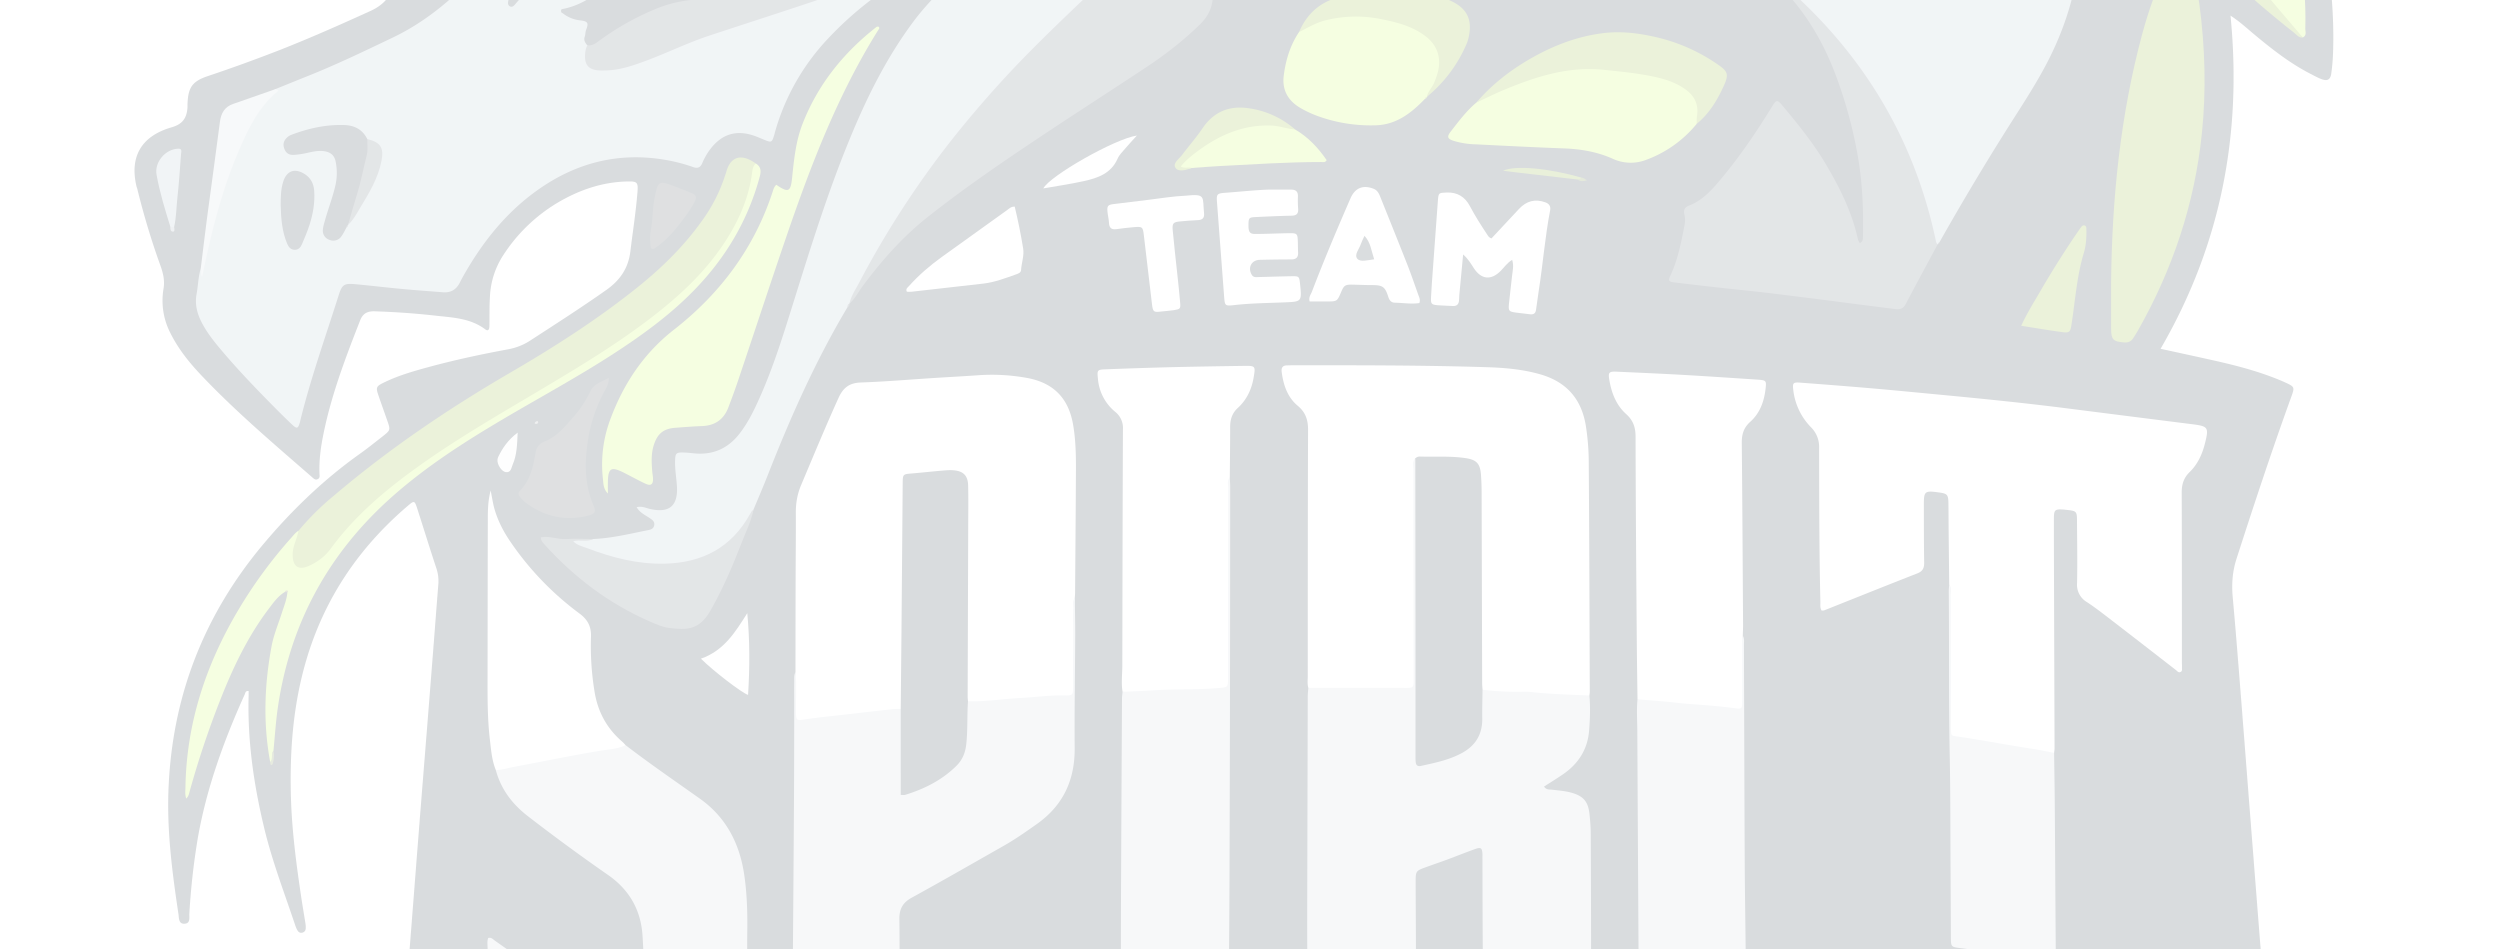 <svg width="79" height="30" fill="none" xmlns="http://www.w3.org/2000/svg"><g opacity=".15" filter="url(#filter0_f)"><path d="M65.59 39.799c-.593-.318-1.222-.558-1.843-.813-2.338-.957-4.738-1.728-7.182-2.363-.194-.05-.389-.101-.595-.046-1.47.392-2.914.856-4.25 1.598-.862.479-1.7.998-2.556 1.488-2.329 1.336-4.683 2.625-7.132 3.73-1.854.837-3.746 1.567-5.723 2.059-1.776.441-3.578.67-5.408.685-2.485.02-4.915-.315-7.27-1.13-2.066-.714-3.95-1.747-5.583-3.216a13.16 13.16 0 01-.964-.958c-.114-.127-.207-.148-.362-.068-1.55.794-3.063 1.65-4.497 2.643-.087.06-.161.153-.314.154-.043-.23.001-.456.018-.679.072-.984.151-1.967.23-2.95.089-1.113.18-2.227.268-3.34l.269-3.434.278-3.553c.09-1.134.177-2.268.266-3.403.094-1.194.191-2.388.286-3.582l.194-2.468c.043-.562.086-1.124.131-1.686a1.252 1.252 0 00-.06-.504c-.205-.62-.398-1.244-.598-1.867-.093-.288-.097-.29-.322-.098-1.539 1.316-2.626 2.929-3.197 4.878-.412 1.405-.521 2.845-.481 4.302.03 1.068.17 2.125.327 3.18.042.279.09.556.134.835.007.049.01.1.006.15a.134.134 0 01-.108.129c-.067.016-.118-.013-.151-.07a.758.758 0 01-.063-.137c-.344-1.03-.736-2.044-.99-3.102-.33-1.374-.532-2.765-.491-4.183v-.143c-.102-.014-.102.06-.125.109-.652 1.443-1.191 2.923-1.473 4.488a22.24 22.24 0 00-.275 2.428c-.01.128.048.324-.163.328-.18.003-.163-.18-.181-.301-.193-1.285-.362-2.572-.318-3.877.1-2.965 1.108-5.574 3.022-7.843.9-1.068 1.898-2.026 3.038-2.836.238-.169.465-.353.695-.532.267-.21.266-.21.157-.521-.086-.247-.175-.493-.26-.74-.109-.313-.1-.33.21-.477.447-.211.921-.345 1.397-.474.816-.22 1.641-.397 2.472-.55.25-.047.479-.133.695-.273.81-.526 1.624-1.047 2.413-1.604.427-.3.693-.682.758-1.211.076-.63.176-1.256.226-1.889.023-.298-.01-.334-.311-.328-.816.016-1.558.278-2.25.693a5.257 5.257 0 00-1.676 1.629 2.604 2.604 0 00-.425 1.304c-.02.311-.013.624-.017.936-.001.09-.025.192-.132.111-.49-.368-1.074-.373-1.64-.44a24.313 24.313 0 00-1.837-.129c-.224-.01-.383.05-.473.278-.478 1.218-.943 2.439-1.189 3.73-.07.368-.113.736-.1 1.11.001.068.028.148-.058.186-.08.037-.13-.025-.183-.07-1.192-1.039-2.4-2.06-3.49-3.21-.382-.402-.728-.832-.978-1.334a2.236 2.236 0 01-.218-1.407c.045-.26-.016-.5-.102-.738a24 24 0 01-.73-2.425c-.005-.019-.015-.037-.02-.057-.23-.953.154-1.604 1.109-1.878.324-.094.469-.268.498-.602.004-.05.001-.1.003-.151.022-.51.152-.7.64-.865a50.221 50.221 0 002.294-.832c.964-.38 1.91-.8 2.852-1.229.383-.174.626-.437.76-.84.295-.893.726-1.722 1.249-2.503.71-1.062 1.65-1.83 2.864-2.257.558-.197 1.109-.419 1.663-.629a1.04 1.04 0 00.371-.253 5.57 5.57 0 012.582-1.49c.285-.076.505-.235.705-.442a94.48 94.48 0 013.539-3.51c.942-.88 1.888-1.755 2.904-2.551.325-.255.66-.495 1.013-.71.147-.089.3-.162.459-.227.272-.11.511-.08.713.143.163.178.162.223.391-.023 1.162-1.244 2.326-2.485 3.485-3.732a154.43 154.43 0 005.065-5.723c.318-.378.323-.377.576.035.402.654.752 1.331.974 2.069.014.047.018.1.07.131.07.015.103-.04.14-.086 1.522-1.87 2.918-3.823 3.994-5.99a15.47 15.47 0 001.146-3.043c.01-.039.024-.077.035-.116.025-.093.068-.169.177-.177.128-.009.17.08.205.18.186.554.349 1.113.473 1.683.507 2.317.223 4.559-.634 6.747-.19.487-.414.96-.645 1.43l-.155.322c.099.062.14-.018.193-.052 1.396-.891 2.854-1.65 4.456-2.102a6.856 6.856 0 011.877-.263c.15 0 .302.019.45.044.262.046.316.135.26.4a1.73 1.73 0 01-.193.473 7.322 7.322 0 01-1.16 1.577 1.953 1.953 0 00-.12.134c-.01.014-.009.038-.013.057.085.054.155-.01.227-.034 3.093-1.077 6.264-1.846 9.483-2.433.257-.047.512-.105.769-.153.098-.019.2-.037.299-.033.164.006.232.121.164.268-.029.063-.074.12-.113.178-.74 1.104-1.669 2.04-2.654 2.921-.45.403-.917.787-1.376 1.18-.017.065 0 .094.07.065 1.496-.63 3.045-1.026 4.678-1.051a9.408 9.408 0 012.684.346c.087.024.174.052.256.089.185.084.222.177.127.359a2.912 2.912 0 01-.615.777c-.488.459-1.05.81-1.638 1.124-.08.042-.156.09-.231.139-.013.008-.014.036-.028.076 3.438.735 6.59 2.147 9.576 3.995-.109.145-.246.152-.366.18-.782.187-1.58.296-2.362.49-.459.113-.922.208-1.382.313-.068.015-.133.043-.198.064.01.134.119.13.196.162.999.409 1.962.884 2.846 1.508.653.461 1.25.983 1.712 1.644.31.44.548.913.649 1.448.06.319.012.412-.3.518a3.486 3.486 0 01-1.368.168c-.37-.025-.734-.097-1.088-.163-.077.1-.004.15.03.202 1.157 1.806 1.778 3.792 1.998 5.916.083.803.13 1.605.096 2.411a6.016 6.016 0 01-.054.601c-.028.19-.117.242-.297.18-.113-.04-.22-.1-.327-.155-.679-.343-1.27-.812-1.85-1.296-.214-.18-.42-.371-.71-.56.372 3.77-.318 7.268-2.21 10.528.597.13 1.164.253 1.731.38.618.14 1.23.298 1.824.525.13.05.262.103.39.162.29.134.297.144.184.455-.613 1.692-1.177 3.4-1.729 5.113-.13.402-.157.801-.12 1.22.104 1.132.19 2.266.28 3.4.093 1.175.182 2.349.274 3.523l.271 3.463c.115 1.444.232 2.889.346 4.333.063.793.137 1.585.181 2.378.057.996.24 1.972.396 2.955.42 2.633.055 5.153-1.277 7.493a9.038 9.038 0 01-2.933 3.116c-.057.037-.129.059-.181.168.214.024.414.058.615.065a7.53 7.53 0 001.027-.023c.16-.016.321-.022.482-.026.237-.006.256.019.162.233a5.105 5.105 0 01-1.487 1.95c-.783.63-1.684 1.013-2.65 1.253-1.194.297-2.407.356-3.628.238-2.172-.209-4.215-.838-6.11-1.924-1.44-.825-2.694-1.868-3.64-3.25a7.69 7.69 0 01-1.235-3.052c-.012-.067-.038-.137.001-.209.111-.035.188.04.27.09a9.618 9.618 0 005.133 1.332c2.22-.045 4.207-.721 5.86-2.257 1.176-1.093 1.971-2.428 2.501-3.932.037-.104.078-.207.119-.31.06-.147.118-.03.176.002.19.105.261.3.348.477.55 1.124.68 2.318.564 3.547-.032.338-.065.679-.164 1.007-.008.026-.015.054-.026.081-.015.038-.003-.013-.01.027 0 .003.008-.015.017-.021.325-.677.602-1.367.676-2.12.072-.735.057-1.467-.101-2.193a.534.534 0 00-.306-.387c-.226-.11-.447-.231-.678-.332-.09-.041-.192-.069-.236-.173z" fill="#011320"/><path d="M46.174-27.638c-.039.685-.177 1.355-.331 2.02-.7 3.034-1.968 5.824-3.623 8.449-1.521 2.413-3.328 4.597-5.317 6.635a4.858 4.858 0 00-.382.428c-.12.156-.11.314 0 .44a.35.35 0 00.466.057c.1-.065.185-.154.274-.235.305-.276.557-.607.879-.865.378.274.564.999.377 1.477a1.724 1.724 0 01-.13.271c-.247.418-.58.77-.887 1.14-.333.402-.686.788-1.007 1.2A6.359 6.359 0 0035.27-4.03c-.077.358-.055.713.059.981.119-.03.116-.146.16-.226.21-.481.567-.856.911-1.233 1.398-1.534 2.945-2.886 4.763-3.914a22.92 22.92 0 017.92-2.733 26.363 26.363 0 015.172-.285c.169.007.339.015.504.057l2.42.337c.568.08 1.14.121 1.703.238 1.511.315 2.79 1.057 3.892 2.124 1.261 1.222 2.052 2.718 2.57 4.376.272.87.458 1.756.392 2.671C65.64-.325 65.26.908 64.642 2.07c-.26.488-.552.958-.85 1.425a85.535 85.535 0 00-2.506 4.162c-.02.02-.043.036-.053.065l-.003.002c-.17-.023-.14-.174-.164-.277a14.205 14.205 0 00-1.202-3.369A15.111 15.111 0 0057.682.91c-.551-.617-1.171-1.155-1.766-1.722l-.002-.001c-.029-.01-.045-.034-.064-.056-.673-.566-1.392-1.074-2.195-1.429a12.112 12.112 0 00-2.462-.797c-1.447-.296-2.909-.381-4.383-.33-2.358.08-4.652.526-6.919 1.147-.495.136-.494.136-.722-.318-.253-.506-.548-.985-.967-1.376-.23-.214-.484-.392-.795-.474-.276-.072-.325-.023-.252.26.005.02.013.038.02.057.12.318.017.612-.104.9-.165.393-.38.756-.66 1.078a24.376 24.376 0 01-1.403 1.49C34.121.2 33.2 1.026 32.346 1.923c-1.845 1.938-3.48 4.035-4.774 6.384-.238.432-.492.853-.729 1.285v.002c-.044.027-.028.086-.064.117-1.014 1.7-1.811 3.501-2.532 5.339-.14.356-.292.706-.439 1.059-.535 1.41-1.974 1.92-3.418 1.765a7.22 7.22 0 01-2.03-.54c-.17-.071-.17-.072-.297-.247.227-.08.462.01.682-.054.576-.024 1.134-.16 1.696-.273.095-.019.208-.033.232-.16.024-.124-.07-.179-.153-.235-.138-.093-.298-.16-.403-.338.172-.042.299.029.427.057.604.136.885-.096.847-.72-.017-.271-.067-.54-.058-.813.007-.23.038-.258.27-.252.1.003.201.013.301.024.614.07 1.104-.146 1.477-.635.259-.338.445-.717.617-1.104.446-.994.764-2.033 1.088-3.07.538-1.718 1.072-3.437 1.758-5.104.54-1.316 1.167-2.586 2.023-3.732.485-.65 1.078-1.194 1.653-1.758.238-.232.474-.467.707-.703.046-.046.12-.081.1-.167-.058-.065-.117-.02-.168 0-1.883.697-3.589 1.678-4.978 3.154a7.098 7.098 0 00-1.697 2.99c-.002.009-.003.02-.006.029-.087.295-.087.294-.363.18-.093-.038-.185-.08-.28-.112-.565-.197-1.024-.057-1.388.42-.104.137-.19.286-.255.444-.06.142-.15.174-.288.125a5.308 5.308 0 00-.845-.222c-1.499-.266-2.856.08-4.085.958-1.003.716-1.745 1.66-2.344 2.725a4.075 4.075 0 00-.098.187c-.111.222-.287.329-.537.308-.432-.035-.863-.064-1.294-.105-.49-.045-.98-.105-1.47-.15-.356-.032-.421.008-.529.349-.415 1.313-.88 2.611-1.21 3.95l-.013.06c-.062.21-.095.221-.25.076-.147-.138-.29-.279-.433-.421-.645-.65-1.284-1.308-1.871-2.012-.2-.24-.39-.488-.537-.765-.155-.292-.238-.593-.176-.929.05-.266.052-.54.13-.8.048.03.031.081.041.124-.005-.038.006-.073.012-.11a16.147 16.147 0 011.229-4.108A4.942 4.942 0 018.7 2.817c.343-.138.686-.279 1.03-.416.915-.365 1.801-.793 2.69-1.218.978-.468 1.79-1.14 2.54-1.911 1.227-1.263 2.398-2.577 3.557-3.903.33-.378.655-.763 1.034-1.097.809-.712 1.76-1.11 2.815-1.282l2.082-.339c.06-.01.12-.022.18-.02.114.001.14.052.087.152-.064.12-.202.2-.201.355.135.075.266-.003.393.018.916.024 1.658-.33 2.333-.947a407.2 407.2 0 013.968-3.573c.445-.396.896-.788 1.304-1.225.002.22-.027.44.011.66.045.256.135.486.392.603.178.08.262.028.277-.166.012-.148-.034-.302.046-.442.122-.006.201-.088.28-.163.73-.692 1.474-1.366 2.201-2.06.684-.653 1.37-1.303 2.025-1.984 2.075-2.162 4.11-4.359 5.84-6.816.894-1.269 1.72-2.577 2.282-4.034.061-.16.115-.322.168-.484.023-.07.02-.17.139-.163z" fill="#A3B9C4"/><path d="M61.595 18.474l-.017-1.6c-.004-.323-.003-.645-.008-.967-.004-.278-.034-.31-.303-.346-.448-.062-.474-.041-.473.4.001.604 0 1.209.01 1.813.003.173-.044.278-.216.345-.983.384-1.962.778-2.942 1.168-.017.006-.039.004-.08.008-.058-.08-.04-.179-.042-.275-.037-1.621-.037-3.242-.04-4.863a.872.872 0 00-.253-.652 2.002 2.002 0 01-.563-1.178c-.028-.221-.007-.253.215-.236.753.057 1.506.115 2.258.18.762.066 1.523.141 2.284.213 1.272.121 2.543.25 3.811.41 1.337.17 2.674.34 4.012.508.535.067.559.094.426.62-.085.338-.23.65-.48.894-.19.184-.253.393-.252.65.007 1.793.005 3.585.006 5.378 0 .05.005.101.002.151-.002.048.016.107-.038.136-.07.04-.109-.024-.153-.058-.677-.524-1.352-1.05-2.03-1.571-.256-.197-.51-.397-.778-.573a.635.635 0 01-.316-.602c.014-.655.002-1.31-.002-1.964-.001-.304-.014-.316-.32-.35l-.09-.01c-.288-.02-.319.003-.32.287-.001.715.002 1.43.004 2.146l.017 5.106c0 .05-.01.1-.014.15-.111.08-.233.043-.35.024-.852-.135-1.7-.296-2.554-.426-.373-.056-.386-.086-.386-.465V18.8c0-.109.024-.22-.024-.326z" fill="#fff"/><path d="M50.225 21.979c.034.372.02.745-.01 1.116-.047.577-.33 1.026-.8 1.356-.203.142-.415.27-.623.404.072.113.173.088.258.1.2.024.4.038.596.091.383.105.538.277.581.671.022.2.038.402.04.602.007 1.41.012 2.82.011 4.23 0 .335-.016.668.243.923-.076.098-.17.1-.254.13-.748.265-1.499.524-2.244.799-.242.09-.481.128-.738.106-.34-.03-.683-.044-1.024-.069-.202-.015-.226-.038-.204-.242.043-.404.193-.767.512-1.027.216-.177.295-.38.292-.654-.013-1.148-.012-2.296-.016-3.444 0-.03.002-.06 0-.09-.01-.182-.048-.215-.222-.154-.303.107-.6.228-.902.34-.236.087-.474.167-.71.254-.253.092-.276.122-.276.396 0 .674.007 1.349.008 2.023 0 .222.001.444-.01.665a.559.559 0 00.2.478c.323.291.532.651.606 1.086.055.32.054.327-.263.32-1.227-.028-2.454-.09-3.683-.07-.302.004-.604.01-.906.008-.196 0-.211-.017-.194-.208.04-.427.204-.804.531-1.084.223-.19.29-.413.288-.692-.007-.835-.004-1.671-.002-2.507l.015-5.83c0-.09.012-.179.018-.269.136-.117.302-.096.462-.097.785-.002 1.57.001 2.355-.002.388 0 .408-.02.409-.41.002-2.085-.001-4.169.003-6.253 0-.172-.053-.368.125-.5.183.13.12.328.12.5.005 2.628.004 5.257.004 7.886 0 .312.002.624 0 .936 0 .228.097.308.32.258.317-.07.623-.163.915-.305.463-.227.687-.593.698-1.109.006-.287-.072-.585.077-.86a.284.284 0 01.198-.061c1.001.07 2.007.073 3.006.175a.328.328 0 01.19.084z" fill="#C6D0DA"/><path d="M50.225 21.979c-.617-.03-1.236-.042-1.851-.112a2.03 2.03 0 00-.27-.007 9.31 9.31 0 01-1.256-.063c-.137-.142-.098-.322-.098-.488a2604.01 2604.01 0 01-.001-5.59c0-.232-.022-.462-.05-.692-.033-.273-.187-.405-.443-.458-.39-.08-.784-.039-1.175-.048-.12-.003-.242.023-.357-.035-.108.098-.06.227-.06.341 0 2.165.004 4.33.006 6.496 0 .46.046.414-.426.414h-2.9c-.036-.118-.02-.24-.019-.36.001-2.596 0-5.192.01-7.789 0-.313-.074-.555-.326-.765-.324-.269-.453-.653-.507-1.064-.018-.136.025-.213.172-.213l.12-.003c2.073-.002 4.146-.004 6.218.061.553.018 1.103.068 1.64.219.86.24 1.34.8 1.468 1.68.052.349.081.7.084 1.05.018 2.436.024 4.87.033 7.306 0 .04-.008.08-.012.12zm-25.088-.74c.001-1.007.002-2.013.005-3.02.002-.674.01-1.349.006-2.023-.001-.307.05-.593.172-.879.387-.916.766-1.836 1.177-2.742.147-.324.343-.476.705-.488.764-.027 1.527-.092 2.29-.141.463-.03.925-.054 1.387-.086a6.199 6.199 0 011.593.086c.833.159 1.3.649 1.441 1.49.105.62.087 1.244.084 1.868-.005 1.137-.016 2.275-.024 3.412 0 .06-.006.12-.01.18-.054.48-.015.961-.022 1.442-.008.481-.01.963.002 1.445.004.196-.08.278-.26.284-.621.022-1.24.085-1.86.126-.18.011-.36.03-.54.044-.237.018-.48.067-.707-.058-.117-.16-.084-.347-.085-.525-.002-1.95-.001-3.901-.001-5.852v-.24c-.007-.5-.175-.657-.666-.596-.3.038-.601.046-.9.087-.214.03-.303.128-.294.334.001.04-.003.08-.003.12.015 2.132-.105 4.261-.062 6.392.003.169.026.344-.068.501-.336.207-.722.147-1.085.196-.628.084-1.258.154-1.888.222-.384.042-.41.021-.405-.375.005-.401-.025-.803.018-1.204z" fill="#fff"/><path d="M19.769 23.547c.766.588 1.562 1.133 2.349 1.692.819.581 1.247 1.401 1.396 2.379.092.608.109 1.224.1 1.837-.012.956.023 1.913-.038 2.869a5.31 5.31 0 01-.16 1.011 2.529 2.529 0 01-1.115 1.522 5.76 5.76 0 01-1.417.66c-2.025.635-4.01 1.38-5.982 2.162-.072.029-.141.08-.254.063-.05-.124-.029-.262-.005-.394.085-.491.245-.957.54-1.363.162-.224.224-.461.223-.733-.003-1.762 0-3.524.002-5.286 0-.109-.022-.22.02-.326.097-.028.152.043.214.087.889.626 1.773 1.258 2.667 1.877.223.154.325.335.303.607-.018.23-.008.463-.002.695.005.181.026.2.193.15.337-.1.673-.206 1.007-.315.333-.11.5-.331.517-.694.037-.826.03-1.65-.023-2.474-.05-.811-.414-1.454-1.09-1.924a62.888 62.888 0 01-2.532-1.857c-.49-.379-.852-.849-1.014-1.458.099-.1.232-.116.36-.142 1.123-.234 2.253-.433 3.381-.64a.968.968 0 01.36-.005zm10.819-1.387c.553.017 1.1-.075 1.65-.103.46-.023.919-.09 1.382-.082.284.005.288-.004.29-.283.002-.826 0-1.651.005-2.477 0-.107-.036-.223.049-.318.004.392.014.784.013 1.177-.005 1.188-.027 2.376-.017 3.564.008 1.013-.366 1.816-1.199 2.404-.346.244-.69.487-1.06.695-.962.546-1.921 1.098-2.891 1.63-.285.157-.394.358-.39.68.013.865.005 1.731-.01 2.597-.003.242.055.42.257.57.325.24.478.59.532.983.037.27.027.283-.24.337a90.57 90.57 0 00-3.363.716c-.44.105-.878.212-1.325.32-.061-.155-.036-.295-.003-.427.105-.423.244-.83.562-1.151.14-.142.2-.325.205-.522.006-.332.008-.665.01-.997.016-2.084.033-4.168.045-6.253.007-1.228.006-2.457.01-3.685 0-.1-.014-.203.037-.297.04.401.013.803.016 1.205.004.345-.001.333.33.284.395-.059.793-.097 1.19-.143.507-.058 1.013-.117 1.52-.173.089-.01.18-.008.27-.01.122.11.09.259.092.395.004.633-.002 1.266.003 1.899.003.313.047.343.334.236.486-.182.925-.437 1.283-.821a.95.95 0 00.268-.62c.02-.35.073-.699.06-1.052-.003-.098-.001-.203.085-.278zm8.274-7.07c.004.1.012.2.012.3-.001 2.043-.002 4.086-.006 6.13-.003 2.022-.009 4.044-.015 6.067-.004.966-.008 1.932-.02 2.898a.707.707 0 00.249.585c.29.255.443.593.507.97.052.308.035.324-.272.34-.572.032-1.145.07-1.717.098a56.33 56.33 0 00-2.497.193c-.08.008-.16.012-.24.017-.3.017-.321-.008-.266-.291.082-.426.258-.807.578-1.104.186-.174.248-.371.247-.618-.005-1.017 0-2.033.005-3.05.008-1.851.018-3.703.028-5.554 0-.07.012-.14.018-.209.387-.18.808-.122 1.213-.152.531-.038 1.065-.004 1.598-.062.419-.046.424-.027.424-.467.001-1.873-.003-3.747.005-5.62 0-.162-.081-.372.149-.471z" fill="#C6D0DA"/><path d="M55.916-.812c.189.06.314.213.455.336 2.484 2.161 4.113 4.834 4.798 8.066.01.05.02.098.06.133-.336.628-.677 1.254-1.008 1.885-.074.141-.178.178-.32.16l-1.134-.144c-.397-.05-.794-.104-1.192-.154-.616-.078-1.232-.157-1.849-.23-.428-.05-.857-.09-1.286-.138-.518-.057-1.035-.118-1.552-.18-.151-.018-.177-.06-.11-.2.24-.505.344-1.047.45-1.589a.817.817 0 00-.002-.359c-.035-.141.012-.225.151-.279.377-.146.651-.423.909-.724.648-.758 1.206-1.58 1.727-2.429.117-.189.153-.197.306-.013.49.586.972 1.179 1.364 1.837.449.754.84 1.533 1.028 2.4.008.037.034.07.058.117.097-.045.099-.122.1-.199.019-.844-.014-1.684-.157-2.52a14.228 14.228 0 00-.7-2.582c-.406-1.088-.99-2.062-1.823-2.88-.098-.097-.223-.174-.273-.314z" fill="#465461"/><path d="M51.745 22.098c-.008-.623-.018-1.246-.023-1.87-.016-2.142-.034-4.284-.038-6.427 0-.293-.074-.516-.297-.716-.319-.286-.465-.673-.534-1.089-.038-.226-.007-.262.233-.251.703.032 1.407.062 2.11.102.783.045 1.565.098 2.348.15.268.019.277.032.248.287-.045.401-.178.771-.483 1.044-.21.187-.271.398-.269.667.019 1.92.029 3.842.041 5.763 0 .11-.006.221-.009.332.043.721.006 1.444.02 2.167.005.215-.137.215-.284.203-.64-.053-1.28-.11-1.919-.176-.28-.029-.562-.013-.839-.074-.107-.024-.22-.027-.305-.112zM38.862 15.09c-.093.104-.05.23-.05.347-.005 1.95-.005 3.9-.006 5.85v.121c-.001.329-.003.308-.328.336-.662.058-1.325.024-1.985.068-.34.022-.68.035-1.02.05-.045-.27-.01-.542-.008-.812.005-2.496.009-4.992.02-7.487a.649.649 0 00-.246-.55 1.504 1.504 0 01-.544-1.041c-.029-.282-.023-.292.258-.302a155.9 155.9 0 012.05-.067c.765-.018 1.53-.03 2.294-.041.379-.006.379.003.319.363-.064.38-.22.71-.505.97-.177.163-.238.362-.238.596 0 .533-.007 1.065-.011 1.598z" fill="#fff"/><path d="M26.843 9.592c.052-.24.19-.44.302-.652a29.513 29.513 0 012.874-4.451 34.211 34.211 0 011.558-1.84c1.141-1.261 2.397-2.407 3.62-3.586.499-.481.976-.986 1.38-1.553.258-.362.463-.75.563-1.191.034-.15.026-.3.035-.449.45.868.798 1.776.996 2.735.08.392.14.788.154 1.192.014.392-.13.704-.402.97-.504.493-1.057.928-1.643 1.318-1.189.79-2.392 1.558-3.578 2.352-1.152.77-2.295 1.557-3.383 2.417-.792.627-1.459 1.379-2.06 2.19-.137.183-.237.396-.416.548z" fill="#465461"/><path d="M51.745 22.098c.407.036.816.059 1.223.108.257.03.518.047.776.066.38.029.757.064 1.133.115.15.02.176-.003.177-.19.002-.593-.001-1.186 0-1.778 0-.11-.015-.221.018-.33.056.094.036.197.036.296.009 2.275.014 4.55.025 6.825.004.936.021 1.872.03 2.808.002.285-.002.29-.263.341a40.16 40.16 0 00-2.9.707c-.057.016-.112.046-.178.015-.06-.086-.039-.189-.04-.287-.015-2.567-.03-5.134-.043-7.7-.002-.332-.026-.664.006-.996z" fill="#C6D0DA"/><path d="M66.71 8.962c.026-2.664.288-5.299.982-7.88.2-.739.454-1.459.783-2.151.022-.046.042-.092.068-.135.099-.162.128-.167.272-.038.41.368.616.844.686 1.375.18 1.36.22 2.723.078 4.092-.229 2.216-.919 4.277-2.014 6.21-.05.087-.103.172-.158.256-.066.102-.16.14-.283.13-.35-.025-.412-.086-.413-.44-.002-.473 0-.946 0-1.42z" fill="#76A708"/><path d="M61.595 18.474c.085.095.048.211.049.318.004 1.378.005 2.757.009 4.135 0 .367-.026.31.299.36.781.121 1.558.267 2.339.387.207.032.412.078.619.117.007.503.016 1.006.02 1.51.007.855.012 1.711.017 2.567l.016 2.326c0 .05.003.1 0 .15-.007.226-.035.25-.251.186a15.6 15.6 0 00-2.147-.482c-.198-.03-.397-.061-.597-.085-.315-.039-.318-.037-.32-.344l-.01-2.114c-.008-1.199-.003-2.397-.026-3.595-.035-1.742-.015-3.484-.031-5.226 0-.07.009-.14.014-.21z" fill="#C6D0DA"/><path d="M24.53 5.838c.38.26.454.23.5-.213.06-.58.116-1.16.331-1.712.485-1.244 1.29-2.241 2.333-3.059.014-.01.037-.011.056-.016.07.041.018.085-.003.12-1.274 2.037-2.125 4.262-2.898 6.52-.512 1.494-1.003 2.995-1.506 4.49-.102.306-.213.608-.328.909-.144.378-.421.572-.83.587-.28.01-.562.033-.843.054-.371.027-.563.181-.679.537-.09.275-.075.556-.053.838.005.07.02.14.024.21.012.206-.063.265-.247.178-.227-.107-.447-.23-.672-.343-.405-.203-.498-.148-.506.294-.002.11 0 .22 0 .364-.147-.147-.14-.313-.157-.464a4.066 4.066 0 01.241-1.9c.417-1.115 1.05-2.069 2.003-2.813 1.463-1.142 2.535-2.576 3.118-4.354.025-.076.042-.155.117-.227z" fill="#BDF935"/><path d="M19.769 23.547c-.246.12-.518.13-.779.173-.925.152-1.842.345-2.763.516-.186.035-.367.095-.559.098-.127-.312-.15-.644-.189-.973-.078-.671-.073-1.346-.072-2.02.002-1.622.004-3.243.008-4.864 0-.311-.003-.623.09-.977.043.216.068.387.112.553.11.402.302.766.54 1.107a9.41 9.41 0 002.153 2.226c.261.192.378.413.365.738a8.875 8.875 0 00.11 1.714c.1.646.387 1.178.88 1.601.038.033.07.072.104.108z" fill="#fff"/><path d="M67.823-9.28c.153.085.306.172.423.307.103.2.097.427.166.637.238.728.664 1.346 1.137 1.934a15.298 15.298 0 002.136 2.152c.132.11.237.243.352.369.255.603.403 1.237.532 1.874.195.955.307 1.92.278 2.898-.003.1.057.225-.078.293-.51-.373-.867-.89-1.263-1.367-1.137-1.37-2.193-2.8-3.082-4.347-.608-1.056-1.159-2.139-1.374-3.357-.07-.395-.07-.782.142-1.14.154-.262.321-.327.631-.254z" fill="#BDF935"/><path d="M9.431 16.774a8.282 8.282 0 011.109-1.102c1.736-1.477 3.615-2.75 5.583-3.896 1.418-.825 2.797-1.708 4.075-2.74.746-.603 1.424-1.272 1.983-2.057a5.07 5.07 0 00.735-1.445c.009-.028.022-.056.03-.085.103-.42.408-.662.936-.283-.105 1.186-.61 2.202-1.343 3.113-.986 1.225-2.249 2.122-3.557 2.962-1.736 1.115-3.563 2.082-5.27 3.243-.842.573-1.646 1.194-2.368 1.915-.307.306-.565.654-.837.991a1.904 1.904 0 01-.68.54c-.394.184-.656.006-.649-.426.004-.271.103-.51.253-.73zM67.823-9.28c-.475.04-.706.298-.732.817-.026.512.11.997.265 1.474.314.962.79 1.847 1.306 2.712.868 1.453 1.874 2.807 2.956 4.106.38.455.767.903 1.151 1.355-.129.015-.199-.088-.281-.153-2.121-1.672-4.01-3.566-5.524-5.814-.98-1.457-1.814-2.99-2.329-4.68a9.76 9.76 0 01-.281-1.14c-.044-.246 0-.29.245-.212.46.144.915.306 1.354.506.65.295 1.292.603 1.87 1.028z" fill="#76A708"/><path d="M53.614 3.916a3.71 3.71 0 01-1.628 1.147 1.35 1.35 0 01-1.03-.049c-.494-.22-1.012-.306-1.55-.325-.923-.034-1.846-.082-2.769-.128a2.588 2.588 0 01-.711-.113c-.185-.063-.209-.127-.087-.285.252-.325.498-.656.816-.923.93-.641 1.974-.97 3.082-1.107.941-.116 1.858.067 2.77.269.285.063.553.18.792.354.415.303.518.68.315 1.16zm-8.585-.793c-.434.453-.916.827-1.578.837a4.89 4.89 0 01-1.831-.3 3.392 3.392 0 01-.544-.258c-.382-.23-.565-.565-.51-1.01.062-.492.203-.96.483-1.378.4-.438.947-.512 1.485-.56a4.26 4.26 0 012.143.383c.979.441 1.164 1.293.484 2.128a1.807 1.807 0 00-.072.096c-.02.021-.038.043-.06.062zM9.432 16.774c-.045.256-.186.488-.184.758.003.37.182.5.52.347.268-.122.505-.297.68-.537.744-1.02 1.691-1.824 2.706-2.556 1.249-.902 2.583-1.668 3.905-2.455 1.209-.72 2.416-1.442 3.534-2.304.857-.661 1.648-1.387 2.254-2.29.458-.68.799-1.416.914-2.241.017-.117.024-.241.122-.33.165.102.173.237.125.416-.372 1.383-1.08 2.569-2.076 3.591-.764.785-1.643 1.42-2.557 2.013-1.124.728-2.302 1.364-3.454 2.044-1.215.717-2.4 1.475-3.465 2.408-2.034 1.782-3.27 4.002-3.67 6.678-.07.467-.098.94-.145 1.41-.083.104.067.276-.103.354-.227-1.223-.183-2.443.044-3.66.067-.358.209-.693.32-1.037.07-.22.16-.434.18-.668-.023-.044-.053-.017-.082-.008-.204.123-.34.31-.48.494-.679.888-1.153 1.884-1.56 2.917a28.96 28.96 0 00-.966 2.887c-.02.073-.03.151-.108.23-.047-.132-.027-.24-.026-.344.03-2.022.639-3.874 1.663-5.602a14.605 14.605 0 011.692-2.308c.067-.075.126-.157.217-.207z" fill="#BDF935"/><path d="M18.745 17.033c-.195.104-.413.01-.632.07.124.13.285.16.428.214.792.303 1.604.514 2.462.495 1.187-.027 2.109-.506 2.696-1.564.029-.052.052-.11.11-.14-.068.358-.233.681-.362 1.016-.286.74-.597 1.467-.99 2.16-.36.636-.756.629-1.322.557-.21-.026-.404-.117-.597-.2-1.301-.567-2.404-1.404-3.35-2.456-.046-.052-.097-.102-.099-.206.275-.053.54.075.814.055.28-.022.561-.002.842 0z" fill="#465461"/><path d="M47.783 8.211c-.16.1-.249.235-.358.346-.302.307-.61.281-.847-.075-.092-.14-.173-.289-.343-.441-.044.465-.084.88-.122 1.296-.006.06 0 .122-.01.181-.016.104-.077.158-.187.152-.161-.01-.322-.01-.483-.024-.2-.018-.222-.04-.213-.245.014-.302.039-.603.06-.904l.156-2.139c.02-.269.023-.263.277-.274.34-.014.581.137.736.43.164.312.354.608.548.901.028.041.048.09.133.12.283-.303.577-.615.868-.93.238-.256.514-.328.835-.211.12.043.177.126.151.256-.162.84-.227 1.695-.36 2.54-.03.199-.059.398-.085.598-.014.114-.077.156-.185.144-.15-.018-.3-.033-.45-.054-.22-.031-.241-.05-.222-.268.027-.3.071-.6.1-.9.016-.153.062-.31.002-.499z" fill="#fff"/><path d="M53.614 3.916c.003-.08-.003-.162.01-.24.06-.366-.07-.643-.37-.856-.319-.229-.686-.335-1.06-.411-.5-.102-1.009-.15-1.518-.203-1.11-.115-2.123.21-3.121.622-.305.126-.6.274-.9.412.502-.588 1.108-1.05 1.778-1.427.698-.391 1.436-.67 2.239-.767.6-.073 1.184.012 1.761.152a5.652 5.652 0 011.858.846c.31.212.342.31.187.656-.207.46-.464.89-.864 1.216z" fill="#76A708"/><path d="M40.076 5.992h.724c.15 0 .221.064.214.22a3.56 3.56 0 00.008.392c.01.158-.063.21-.214.212-.382.008-.764.026-1.145.044-.193.01-.209.033-.211.243-.003.222.036.29.207.29.351 0 .703-.018 1.054-.024.28-.004.291.008.299.28.003.11.002.221.008.332.007.154-.065.217-.217.217-.332 0-.664.005-.995.013-.264.007-.388.25-.25.476.054.087.137.07.216.068.341-.008.683-.02 1.025-.026.257-.004.257-.002.285.265.057.542.04.539-.495.561-.532.022-1.065.026-1.596.087-.282.032-.288.016-.31-.259l-.225-2.978c-.021-.27-.006-.294.264-.313.45-.033.901-.083 1.354-.1zm4.776 3.585c-.257.038-.517-.007-.776-.012-.111-.002-.17-.071-.206-.184-.102-.325-.183-.373-.521-.372-.201 0-.402-.01-.603-.014-.236-.005-.276.02-.365.232-.128.301-.128.3-.465.299h-.531c-.038-.138.038-.219.072-.309.38-.996.795-1.977 1.22-2.953.144-.329.4-.43.733-.297.137.055.179.185.227.304.285.709.57 1.418.85 2.129.116.3.22.604.328.907.03.084.076.166.037.27z" fill="#fff"/><path d="M45.088 3.061c.035-.172.169-.293.233-.451.103-.252.187-.502.145-.785-.044-.301-.203-.519-.436-.693-.405-.305-.885-.427-1.369-.524a3.961 3.961 0 00-1.79.038c-.297.076-.553.234-.822.368.296-.691.825-1.068 1.566-1.157.78-.094 1.56-.169 2.344-.058.32.045.637.104.928.248.47.232.635.574.532 1.086a1.225 1.225 0 01-.066.232 4.369 4.369 0 01-1.265 1.696z" fill="#76A708"/><path d="M19.241 11.939c0 .182-.067.295-.129.407a4.752 4.752 0 00-.535 1.59c-.107.69-.105 1.377.179 2.036.085.2.048.267-.168.322-.73.183-1.393.033-1.989-.42-.063-.049-.116-.112-.17-.172-.053-.06-.06-.134-.003-.191.33-.334.423-.765.498-1.202a.43.43 0 01.284-.358c.4-.157.656-.486.928-.795.214-.242.383-.512.526-.803.11-.223.345-.29.579-.414z" fill="#253039"/><path d="M37.465 6.184c.651-.068.531.032.583.553.016.156-.055.215-.205.22-.18.006-.36.023-.54.039-.225.019-.266.056-.245.28.041.46.096.919.144 1.378.031.3.066.599.09.9.018.203.005.215-.202.248-.129.02-.26.026-.39.042-.245.03-.268.017-.298-.237-.086-.717-.17-1.435-.254-2.152-.035-.294-.039-.3-.336-.275-.18.015-.36.037-.538.062-.154.02-.222-.042-.23-.197-.005-.12-.038-.238-.048-.357-.017-.178.013-.215.185-.238.378-.049.757-.092 1.136-.139.378-.047.755-.109 1.148-.127zm-5.4.345c.105.436.194.875.266 1.318.039.234-.052.456-.065.686-.004.082-.084.111-.148.134-.34.12-.679.252-1.04.294-.758.089-1.516.173-2.273.258-.05.005-.1 0-.148 0-.047-.09.024-.133.067-.18.31-.346.66-.647 1.036-.918.684-.494 1.37-.985 2.055-1.475.071-.051.136-.122.25-.117z" fill="#fff"/><path d="M40.923 4.09c.416.242.734.583.999.97-.046.086-.114.06-.167.06-1.077 0-2.151.073-3.226.128-.29.015-.582.04-.872.06-.125.019-.299.085-.356-.037-.057-.12.096-.23.193-.312.746-.636 1.573-1.082 2.589-1.073.297.003.58.054.84.204z" fill="#BDF935"/><path d="M63.87 10.295c.184-.401.393-.731.589-1.068a30.21 30.21 0 011.187-1.885l.104-.148c.03-.042.065-.084.12-.07.06.015.059.073.06.124.006.252-.01.509-.081.745-.225.745-.272 1.517-.392 2.278-.035.22-.063.255-.298.223-.417-.056-.831-.127-1.29-.199z" fill="#76A708"/><path d="M8.702 2.817c.034.019.134.023.063.081-.596.49-.912 1.161-1.209 1.844-.405.932-.688 1.904-.922 2.89-.088.369-.164.74-.247 1.117-.064-.085-.009-.18-.044-.26.067-.54.13-1.078.201-1.616.134-1.007.276-2.013.405-3.02.035-.276.147-.475.418-.569.445-.154.89-.311 1.335-.467z" fill="#C8D5DB"/><path d="M40.923 4.09c-.25-.016-.486-.111-.739-.122-.888-.036-1.646.294-2.341.81-.191.142-.375.29-.532.484.129.072.243.008.346.046-.171.067-.41.13-.504.006-.114-.15.106-.29.203-.421.21-.28.444-.545.64-.834.36-.535.856-.732 1.479-.636a2.81 2.81 0 011.448.666z" fill="#76A708"/><path d="M22.149 20.814c.735-.255 1.091-.85 1.465-1.438.082.866.08 1.723.025 2.583-.193-.06-1.102-.757-1.49-1.145z" fill="#FEFEFE"/><path d="M20.569 7.85c-.033-.187-.04-.4 0-.598.06-.305.048-.615.102-.92.115-.643.14-.635.663-.438.178.067.353.14.53.21.125.051.161.127.094.259-.087.17-.19.329-.304.481-.273.37-.56.73-.948.992-.032.022-.063.05-.137.014z" fill="#253039"/><path d="M35.926 4.283c-.142.158-.252.273-.355.395-.09.107-.2.21-.254.334-.206.472-.629.614-1.072.712-.419.093-.846.154-1.276.23.2-.394 2.262-1.57 2.957-1.671z" fill="#FDFEFE"/><path d="M5.385 7.172c-.169-.545-.337-1.09-.438-1.652-.07-.397.278-.806.682-.822.137-.006.098.098.092.17-.035.46-.064.92-.115 1.378-.035.308-.032.621-.104.925-.039.037-.078.037-.117 0z" fill="#A2B8C3"/><path d="M16.358 13.67c-.017.386-.025.709-.157 1.01-.043.098-.051.26-.215.24-.14-.018-.284-.253-.265-.396.004-.03.01-.06.024-.087.136-.281.307-.535.613-.766z" fill="#FAFBFB"/><path d="M49.855 5.673l-1.909-.221c-.145-.017-.291-.037-.45-.057.384-.178 1.43-.083 2.479.218.004.11-.064.073-.12.06z" fill="#6A9A09"/><path d="M8.538 24.08c.094-.1.017-.25.103-.353a.86.86 0 01-.023.408c-.008.024-.035.058-.065.025-.015-.017-.01-.053-.015-.08z" fill="#5A7726"/><path d="M49.855 5.673c.043-.014.093-.014.12-.06.06.001.102.034.174.088-.127.031-.214.038-.294-.028z" fill="#476C0E"/><path d="M5.385 7.172h.117c.01.055.026.143-.028.148-.08.007-.098-.074-.09-.148z" fill="#92A1AC"/><path d="M16.978 13.3c.013.018.032.033.03.043-.006.032-.03.054-.062.052-.024-.002-.073 0-.04-.048.015-.022.048-.032.072-.047z" fill="#91979A"/><path d="M26.779 9.71c-.005-.052.011-.094.063-.116.007.054-.013.093-.063.117z" fill="#465461"/><path d="M9 18.707c.013-.039.04-.058.08-.045.03.01.033.034.002.053A11.65 11.65 0 009 18.707z" fill="#5F6324"/><path d="M45.029 3.123c.004-.036.022-.058.06-.062-.002.038-.024.057-.06.062z" fill="#76A708"/><path d="M61.233 7.72c0-.037.027-.05.054-.065 0 .036-.016.06-.054.065z" fill="#465461"/><path d="M18.558 1.432c-.065-.08-.121-.158-.08-.273.024-.065.017-.141.04-.206.08-.21.082-.281-.19-.31a1.068 1.068 0 01-.527-.21.51.51 0 00-.063-.04c-.023-.089.006-.102.035-.107.489-.092.9-.338 1.277-.65.98-.808 1.9-1.679 2.734-2.637a1.9 1.9 0 011.156-.65c.495-.085.987-.188 1.477-.3.689-.157 1.27-.495 1.703-1.065l.038-.047c.19-.219.258-.205.387.08.106.395-.115.68-.339.95-.205.246-.448.461-.678.687a1.29 1.29 0 00-.362.617c-.087.352-.205.694-.318 1.038-.027.084-.096.184-.033.258.083.1.183-.004.275-.026a.341.341 0 01.118-.014c.207-.052.337-.21.47-.356.153-.17.29-.358.44-.531.163-.186.208-.184.415-.011.387.396.136 1.109-.3 1.497a2.46 2.46 0 01-.811.455c-.735.266-1.498.367-2.274.43-.796.063-1.61-.007-2.374.332a10.61 10.61 0 00-1.784 1.004c-.129.09-.257.216-.432.085z" fill="#011320"/><path d="M18.558 1.432c.128.017.226-.034.33-.11A8.435 8.435 0 0120.826.24c.501-.193 1.019-.268 1.558-.274.831-.01 1.66-.084 2.47-.289.33-.083.652-.196.956-.356.713-.376.952-.93.723-1.691.263.19.486.421.655.698.252.409.178.796-.206 1.09-.388.296-.837.479-1.295.632-1.086.363-2.177.714-3.265 1.073-.678.223-1.32.54-1.989.79-.424.158-.851.308-1.312.314-.09.002-.182.004-.271-.01-.253-.038-.364-.175-.363-.432 0-.122.017-.24.071-.352z" fill="#465461"/><path d="M16.931-.617c-.223.203-.385.461-.59.68-.067.07-.135.2-.239.131-.087-.057-.037-.188-.003-.281a5.09 5.09 0 01.371-.791 27.522 27.522 0 012.238-3.216c.313-.393.72-.67 1.177-.873a16.237 16.237 0 014.304-1.22c.488-.07.977-.133 1.471-.12.108.003.223-.02.315.072-.03.125-.138.136-.23.163-.123.036-.255.047-.365.125-.56.249-1.158.387-1.741.567-1.077.333-2.148.687-3.12 1.267-.684.41-1.255.963-1.792 1.554-.526.58-1.046 1.164-1.56 1.754a.918.918 0 01-.236.188zM10.954 7.18c-.055.097-.1.2-.165.287a.306.306 0 01-.375.113.302.302 0 01-.21-.33c.009-.098.04-.196.067-.292.105-.378.25-.743.334-1.127a1.79 1.79 0 00.003-.718c-.039-.21-.168-.308-.37-.336-.194-.027-.38.022-.566.062a2.482 2.482 0 01-.388.055c-.148.008-.249-.053-.3-.197-.052-.141-.017-.257.09-.354a.407.407 0 01.126-.08c.54-.206 1.094-.33 1.677-.312.33.011.58.143.73.445.12.137.102.304.069.456-.166.769-.298 1.548-.677 2.253l-.001.003c-.013.025-.036.044-.044.073z" fill="#011320"/><path d="M8.87 6.478c.002-.222-.002-.485.08-.738.107-.338.351-.433.655-.254.208.122.308.31.324.546.025.367-.036.723-.147 1.07-.067.21-.155.414-.241.617-.04.094-.107.175-.225.175-.13 0-.197-.088-.242-.195-.159-.378-.194-.778-.204-1.22z" fill="#011320"/><path d="M11 7.105c.091-.316.177-.635.277-.948.13-.411.204-.836.312-1.252.043-.168.014-.34.018-.51.417.1.528.273.449.685-.106.552-.394 1.022-.678 1.491-.112.187-.214.384-.379.534zm-.046.075c-.004-.035.01-.059.044-.072.005.036-.012.059-.044.073z" fill="#465461"/><path d="M44.724 14.486a.188.188 0 01.135-.059c.482.015.966-.022 1.447.049.352.051.467.172.493.529.012.17.019.341.02.512l.017 6.07c0 .07.008.14.012.21-.004.301-.013.602-.009.904.008.503-.212.864-.653 1.1-.404.217-.848.306-1.29.403-.104.022-.151-.03-.16-.125-.008-.08-.006-.16-.006-.241v-3.952l-.006-5.4zM30.588 22.16c-.031.451-.005.904-.054 1.356-.03.274-.122.5-.32.693-.456.449-1.009.723-1.612.909-.035.01-.077.001-.139.001V22.4l.024-2.444.038-4.68c.003-.295.006-.292.306-.316.321-.027.64-.063.962-.09.12-.01.242-.02.36-.007.295.03.432.174.44.474.01.392.005.785.003 1.177l-.018 5.496c0 .05.006.1.01.15z" fill="#011320"/><path d="M43.424 8.194c-.21.026-.43.094-.529-.014-.114-.127.055-.307.106-.463.028-.084.071-.163.117-.265.196.212.215.47.306.742z" fill="#091925"/></g><defs><filter id="filter0_f" x=".251" y="-35.58" width="78.125" height="93.033" filterUnits="userSpaceOnUse" color-interpolation-filters="sRGB"><feFlood flood-opacity="0" result="BackgroundImageFix"/><feBlend in="SourceGraphic" in2="BackgroundImageFix" result="shape"/><feGaussianBlur stdDeviation="2" result="effect1_foregroundBlur"/></filter></defs></svg>